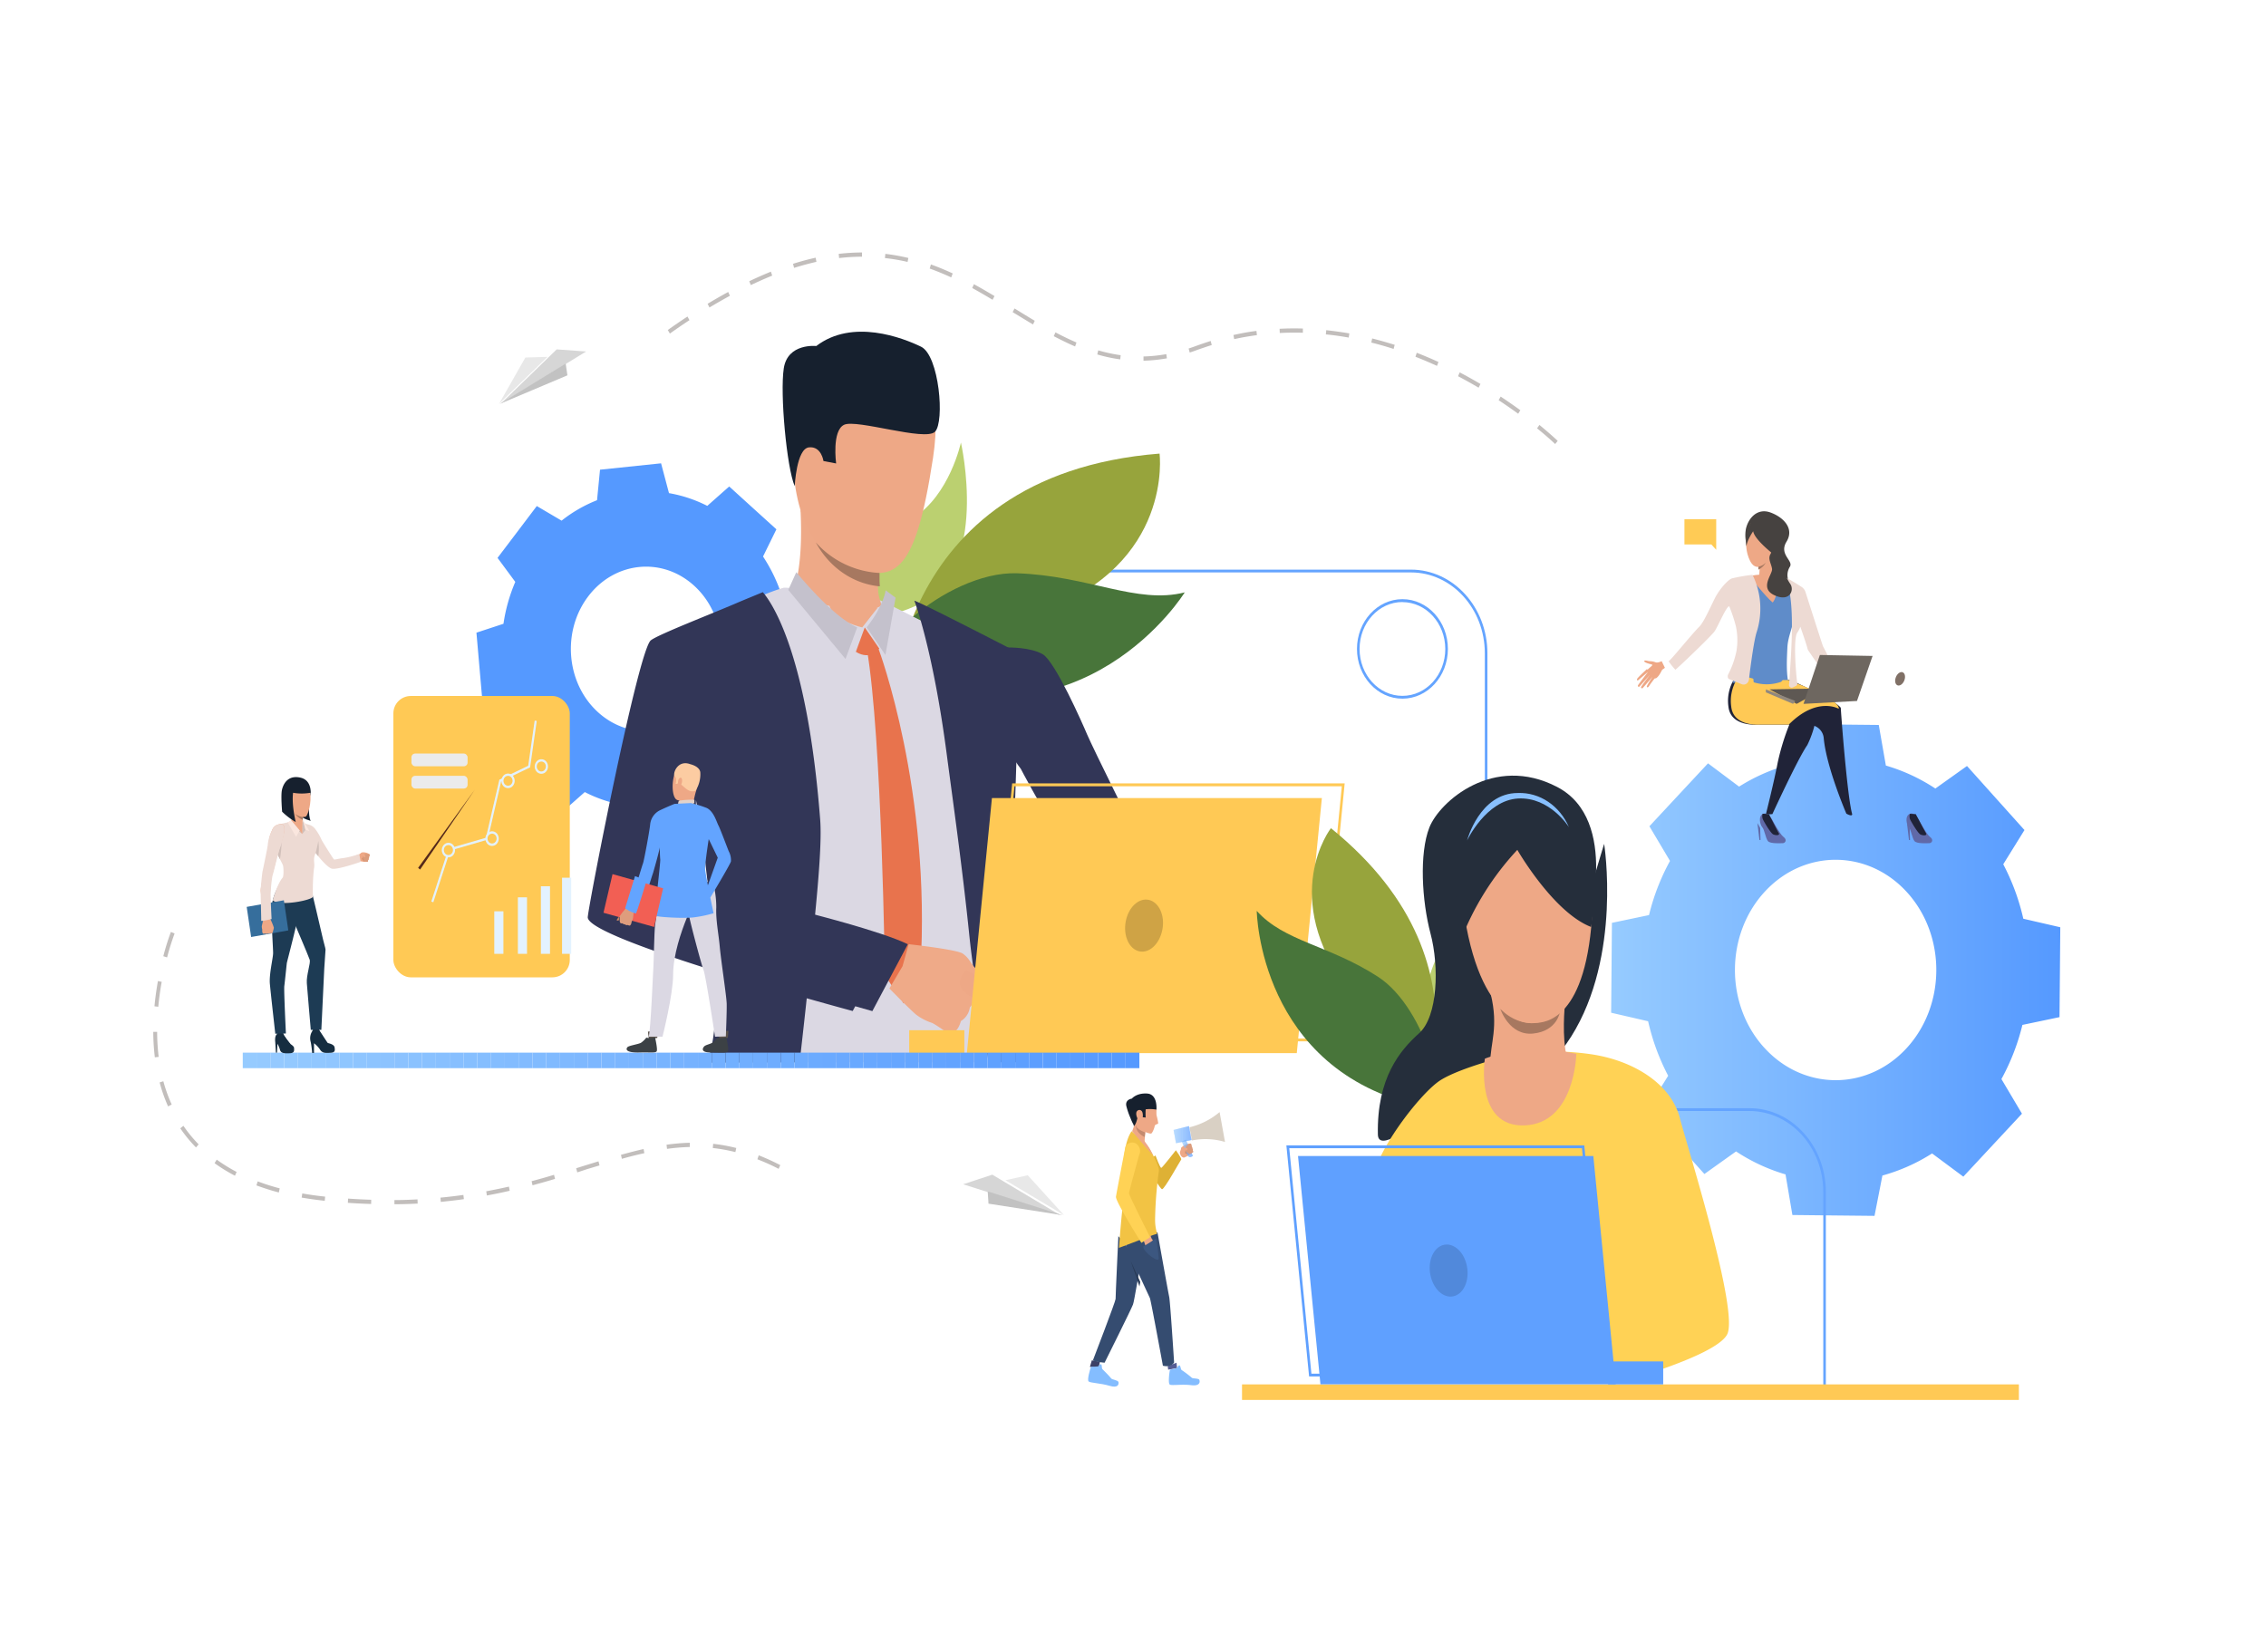 <svg xmlns="http://www.w3.org/2000/svg" xmlns:xlink="http://www.w3.org/1999/xlink" width="1066.77" height="778" viewBox="0 0 1066.77 778"><defs><style>.a{fill:none;}.b{fill:url(#a);}.c{fill:url(#b);}.d{fill:#64a4ff;}.e{fill:#bbd070;}.f{fill:#97a43c;}.g{fill:#48753a;}.h{fill:#dbd8e3;}.i{fill:#323657;}.j{fill:#eea987;}.k{fill:#e8734d;}.l{fill:#c4c1cc;}.m{fill:#efaa88;}.n{fill:#eea886;}.o{fill:#16202e;}.p{fill:#a77860;}.q{fill:#4da8f2;}.r{fill:#ffc955;}.s{clip-path:url(#c);}.t{fill:#96cbff;}.u{fill:#95caff;}.v{fill:#94c9ff;}.w{fill:#93c9ff;}.x{fill:#92c8ff;}.y{fill:#91c7ff;}.z{fill:#90c6ff;}.aa{fill:#8fc6ff;}.ab{fill:#8ec5ff;}.ac{fill:#8dc4ff;}.ad{fill:#8cc3ff;}.ae{fill:#8bc2ff;}.af{fill:#8ac2ff;}.ag{fill:#89c1ff;}.ah{fill:#88c0ff;}.ai{fill:#87bfff;}.aj{fill:#86bfff;}.ak{fill:#85beff;}.al{fill:#84bdff;}.am{fill:#83bcff;}.an{fill:#82bbff;}.ao{fill:#81bbff;}.ap{fill:#80baff;}.aq{fill:#7fb9ff;}.ar{fill:#7eb8ff;}.as{fill:#7db7ff;}.at{fill:#7cb7ff;}.au{fill:#7bb6ff;}.av{fill:#7ab5ff;}.aw{fill:#79b4ff;}.ax{fill:#78b4ff;}.ay{fill:#77b3ff;}.az{fill:#76b2ff;}.ba{fill:#74b1ff;}.bb{fill:#73b0ff;}.bc{fill:#72b0ff;}.bd{fill:#71afff;}.be{fill:#70aeff;}.bf{fill:#6fadff;}.bg{fill:#6eadff;}.bh{fill:#6dacff;}.bi{fill:#6cabff;}.bj{fill:#6baaff;}.bk{fill:#6aa9ff;}.bl{fill:#69a9ff;}.bm{fill:#68a8ff;}.bn{fill:#67a7ff;}.bo{fill:#66a6ff;}.bp{fill:#65a6ff;}.bq{fill:#64a5ff;}.br{fill:#63a4ff;}.bs{fill:#62a3ff;}.bt{fill:#61a2ff;}.bu{fill:#60a2ff;}.bv{fill:#5fa1ff;}.bw{fill:#5ea0ff;}.bx{fill:#5d9fff;}.by{fill:#5c9eff;}.bz{fill:#5b9eff;}.ca{fill:#5a9dff;}.cb{fill:#599cff;}.cc{fill:#589bff;}.cd{fill:#579bff;}.ce{fill:#569aff;}.cf{fill:#59f;}.cg{fill:#cfa345;}.ch{fill:#6069a8;}.ci{fill:#202338;}.cj{fill:#464240;}.ck{fill:#eb4747;}.cl{fill:#5f8cc9;}.cm{fill:#5e5853;}.cn{fill:#91887f;}.co{fill:#eddad3;}.cp{fill:#6e6760;}.cq{fill:#807066;}.cr{fill:#ffcb55;}.cs{fill:#cf8c6c;}.ct{fill:#3b3f66;}.cu{fill:#555c94;}.cv{fill:#354c70;}.cw{fill:#deb135;}.cx{fill:#f2c344;}.cy{fill:#d9d0c4;}.cz{fill:#ffd255;}.da{fill:#3c5780;}.db{fill:#c48a6f;}.dc{clip-path:url(#d);}.dd{fill:#db9c7c;}.de{clip-path:url(#e);}.df{fill:#293b57;}.dg{fill:#e3f2ff;}.dh{fill:#ebebeb;}.di{fill:#162d40;}.dj{fill:#1d3b54;}.dk{fill:#d1c0ba;}.dl{fill:#fae6de;}.dm{fill:#54281a;}.dn{fill:#366e9c;}.do{fill:#5c544d;}.dp{fill:#3c4145;}.dq{fill:#fccca2;}.dr{fill:#e2d2ca;}.ds{fill:#f25f54;}.dt{fill:#c98462;}.du{fill:#de9d7d;}.dv{fill:#252e3b;}.dw{fill:#5fa0ff;}.dx{fill:#5189db;}.dy{fill:#c2bebc;}.dz{fill:#d6d6d6;}.ea{fill:#e8e8e8;}.eb{fill:#c2c2c2;}</style><linearGradient id="a" y1="0.5" x2="1" y2="0.5" gradientUnits="objectBoundingBox"><stop offset="0" stop-color="#96cbff"/><stop offset="1" stop-color="#59f"/></linearGradient><linearGradient id="b" x1="-1.979" y1="6.265" x2="-0.989" y2="6.265" xlink:href="#a"/><clipPath id="c"><rect class="a" width="422.109" height="7.319"/></clipPath><clipPath id="d"><path class="a" d="M447.967,466.078l.74-.375-3.315-7.694-1.863.945,2.808,6.539a1.2,1.2,0,0,0,.7.691,1.063,1.063,0,0,0,.935-.107Z" transform="translate(-443.529 -458.009)"/></clipPath><clipPath id="e"><path class="a" d="M441.324,460.609l7.3-1.485-1.192-6.569-7.247,1.815Z" transform="translate(-440.187 -452.555)"/></clipPath></defs><g transform="translate(-964.229 -168)"><g transform="translate(964.229 168)"><rect class="a" width="1066.77" height="778"/><path class="b" d="M746.708,458.11a104.062,104.062,0,0,0,9.877-25.5l17.467-3.659.192-21.161.178-21.161-17.412-4.019a104.789,104.789,0,0,0-9.439-25.645l9.987-16.107-13.549-15.1L730.5,310.687,715.6,321.305a86.015,86.015,0,0,0-23.289-10.813l-3.343-19.121-19.33-.195-19.33-.21-3.658,19.106a86.572,86.572,0,0,0-23.44,10.333l-14.631-10.963L594.767,324.26l-13.782,14.817,9.7,16.317a103.951,103.951,0,0,0-9.877,25.5l-17.467,3.659-.178,21.161-.192,21.161,17.412,4.019a104.889,104.889,0,0,0,9.439,25.66l-10.014,16.062,13.535,15.1,13.535,15.1,14.905-10.633A86.2,86.2,0,0,0,645.071,503l3.233,19.121,19.33.21,19.33.195,3.713-18.987a85.979,85.979,0,0,0,23.385-10.408l14.713,10.933,13.8-14.832,13.8-14.817Zm-111.87-15c-18.345-20.448-18.073-53.306.608-73.386s48.7-19.778,67.036.675,18.06,53.311-.625,73.386-48.683,19.755-67.018-.69Z" transform="translate(195.506 49.995)"/><path class="c" d="M314.94,305.217a79.447,79.447,0,0,0,5.562-19.736l12.727-4.184-1.37-15.732-1.37-15.732-13.22-1.5a75.9,75.9,0,0,0-8.8-18.267l6.288-12.808-11.11-10.078-11.11-10.093-10.316,9.133a63.521,63.521,0,0,0-18.029-6l-3.726-14.037-14.371,1.5-14.371,1.5-1.4,14.367a65.627,65.627,0,0,0-16.686,9.628L201.96,206.3,192.7,218.548l-9.22,12.163,8.357,11.308a78.755,78.755,0,0,0-5.562,19.721l-12.727,4.184,1.37,15.732,1.37,15.732,13.206,1.5a77.024,77.024,0,0,0,8.809,18.267L192,329.948l11.11,10.078,11.11,10.093,10.329-9.133a63.588,63.588,0,0,0,18.029,6.089l3.822,13.917,14.371-1.5,14.371-1.5,1.37-14.472a65.786,65.786,0,0,0,16.659-9.493l11.686,6.884,9.22-12.163,9.206-12.163ZM230.8,303.4c-15.043-13.658-17.123-38.08-4.646-54.548s34.786-18.744,49.828-5.084,17.121,38.081,4.643,54.548-34.786,18.75-49.825,5.084Z" transform="translate(50.747 31.983)"/><path class="d" d="M731.826,616.16H730.62V521.828c-.023-21-15.57-38.023-34.756-38.048H607.256c-19.854-.025-35.945-17.633-35.975-39.368V268.225c-.023-21-15.562-38.015-34.742-38.048H310.593v-1.32H536.539c19.852.025,35.939,17.636,35.961,39.368V444.412c.023,21,15.57,38.023,34.756,38.048h88.609c19.851.025,35.939,17.636,35.961,39.368Z" transform="translate(127.733 39.365)"/><path class="e" d="M367.874,177.837s13.7,59.614-19.179,75.9-26.536-13.5-26.536-13.5-13.467-4.094,23.18-26.845C362.572,202.642,367.874,177.837,367.874,177.837Z" transform="translate(84.502 30.539)"/><path class="f" d="M453.347,182.279s6.727,51.935-55.4,74.431S326.956,307.7,326.956,307.7,325.079,192.477,453.347,182.279Z" transform="translate(92.537 31.306)"/><path class="g" d="M326.985,278.24c-18.426-7.694,25.372-48.966,59.018-47.856s56.469,14.757,79.019,9C465.021,239.367,417.7,316.153,326.985,278.24Z" transform="translate(92.723 39.556)"/><path class="h" d="M395.932,311.742q1.6-23.5,2.219-43.987c-3.452-2.01-7.6-4.349-10.96-6.074-10.288-5.369-24.659-12.583-33.81-17.2-5.384-2.7-10.658-4.679-10.658-4.679s-36.742-3.854-39.729-3.644a85.762,85.762,0,0,0-11.549,4.319c-13.028,5.414-38.153,16.5-42.153,19.586-5.863,4.589-26.851,117.218-27.4,124.867s28.55,17.592,55.483,25.39c0,11.413-.233,27.415-.466,41.992,0,2.5-.082,4.949-.123,7.319H394.6c-.164-2.5-.3-4.979-.425-7.319V451.4c-.438-9.9-2.206-27.61-1.754-44.857,0,0-.288-18.192,1.37-26.02C394.082,345.966,395.932,311.742,395.932,311.742ZM246.47,377.955c.192-14.667,18.029-41.992,18.029-41.992a8.259,8.259,0,0,1,.836-.345s.918-.135.918-.12,2.74-2.879,2.74-2.879c.644,2.61,6.562,39.443,8,60.889C260.306,389.953,246.374,384.959,246.47,377.955Z" transform="translate(65.995 40.574)"/><path class="i" d="M389.888,451.432c-.781-6.1-1.521-12.208-2.178-18.192h0c-.205-1.995-.425-3.959-.63-6a2.025,2.025,0,0,1,0-.3c-.863-8.233-1.575-16.137-2.1-23.366a80.927,80.927,0,0,1,.658-16.242c2.055-36.983,3.069-75.961,3.069-75.961,1.082-15.957,1.7-30.879,2.11-44.782,0,0-46.14-23.861-50.318-25.225,0,0,8.754,22.5,15.316,72.782,2.521,19.3,7.192,51.815,10.59,84.989h0c1.836,17.907,5.274,36.143,7.891,52.28.4,2.5.781,4.934,1.137,7.319h15.439C390.436,456.321,390.121,453.877,389.888,451.432Z" transform="translate(89.943 41.47)"/><path class="i" d="M321.777,392.644c1.822-18.7,3.452-37.358,2.671-47.571-6.37-82.2-24.371-103.946-26.988-107.125-2.014.84-9.7,3.989-11.946,4.964-12.33,5.324-37.413,15-40.8,17.727-5.863,4.589-28.988,122.662-29.687,130.3-.466,5.174,29.714,15.957,60.5,25.585-.274,9.238.521,22.271-2.288,35.888a33.722,33.722,0,0,0-1.37,7.139l42.921-.195c.26-2.43.534-4.859.808-7.319.822-7.334,1.671-14.862,2.521-22.856,12.878,3.644,21.632,6,21.632,6s12.083-22.376,15.59-31.494C355.985,402.167,340.422,398.073,321.777,392.644Zm-55.5-28.285c-.411-16.827-.342-28.495-.342-28.495,1.521,5.759,3.63,22.241,5.48,38.618-6.233-3.539-5.069-6.749-5.137-10.138Z" transform="translate(61.674 40.883)"/><path class="j" d="M295.933,242.878s4.672-9.658,3.384-37.1c-.37-7.6,36.482,18,36.482,18s-.137,2.624-.205,6.164v8.353a26.4,26.4,0,0,0,.1,2.685c.1.87.1,1.935.178,2.79a26.881,26.881,0,0,0,1.37,5.384C338.881,253.436,309.729,253.691,295.933,242.878Z" transform="translate(77.576 35.091)"/><path class="k" d="M325.066,252.146l6.85,9.988s-3.973,5.834-11.042,1.5Z" transform="translate(82.035 43.292)"/><path class="k" d="M329.806,261.045s24.878,66.513,19.577,151.007l-7.85,15.657-8.85-13.273s-1.37-112.209-8.48-153.571Z" transform="translate(83.899 44.81)"/><path class="j" d="M333.085,244.624l-7.274,9.3s-11.658-2.475-15.069-9.133S333.085,244.624,333.085,244.624Z" transform="translate(80.119 41.513)"/><path class="l" d="M333.738,237.243s-.849,7.109-8.946,17.457l8.836,13,4.781-26.995Z" transform="translate(83.21 40.735)"/><path class="l" d="M298.255,229.958s16.864,20.891,28.659,25.99l-5.48,14.862L294.474,238.3Z" transform="translate(76.618 39.485)"/><path class="i" d="M466.876,413.772S444.477,390,429.8,386.042c-6.85-1.83-15.741-12.088-24.234-24.16-2.74-3.959-5.548-8.129-8.22-12.253h0c-10.425-16.5-18.6-32.274-18.6-32.274s-30.81-39.533-6.083-57.154c0,0,10.6-.255,16.439,3.209S407.831,296.089,410,301.248s25.577,53.06,27.139,54.14,4.192,5.024,13.563,10.5c11.466,6.764,29.5,26.545,29.5,26.545Z" transform="translate(101.831 44.693)"/><path class="m" d="M361.592,420.886a13.313,13.313,0,0,1-4.466-.915s-2.343-1.65-4.11-2.715a15.174,15.174,0,0,0-1.37-.75,24.961,24.961,0,0,1-7.521-3.929c-2.945-2.445-12.535-12.283-12.535-12.283l6.192-10.5,2.877-10.348s22.453,2.445,25.4,4.394a9.611,9.611,0,0,1,.822.615c2.384,1.9,3.425,4.5,4.576,5.579.411.435,4.315,5.009,4.11,6.854a6.19,6.19,0,0,1-2.918,5.009s-.795,5.009-3.165,7.244a9,9,0,0,1-4.247,6.509S364.14,420.286,361.592,420.886Z" transform="translate(87.115 65.153)"/><path class="n" d="M328.644,145.23s40.455-10.678,31.934,45.4-18.234,60.619-42.866,49.491-22.933-47.031-24.4-64.578S315.7,146.055,328.644,145.23Z" transform="translate(78.688 24.802)"/><path class="n" d="M307.124,178.876c-.589-4.919-9.59-6.584-10.138.825s4.315,20.306,7.672,18.971S308,185.67,307.124,178.876Z" transform="translate(75.895 29.989)"/><path class="o" d="M295.883,206.044s.808-17.637,6.685-18.282,6.85,6.434,6.85,6.434l5.959,1.14s-2.082-15.417,3.754-18.207,38.139,7.889,42.784,3.284,2.014-35.9-6.562-40.058-32.235-13.378-49.318-.315c0,0-13.467-1.5-15.3,10.5S292.115,197.271,295.883,206.044Z" transform="translate(78.246 22.891)"/><path class="i" d="M351.9,381.647l-16.7,31.494s-44.249-12.493-54.579-15.672l23.6-30.759S339.022,375.378,351.9,381.647Z" transform="translate(75.483 62.967)"/><path class="p" d="M335.022,238.671h0c-12.521-1.13-23.76-8.848-30.139-20.7a43.17,43.17,0,0,0,30,14.4v3.614C334.885,236.721,334.981,237.8,335.022,238.671Z" transform="translate(79.175 37.425)"/><path class="q" d="M613.846,473.962a6.344,6.344,0,0,0-6.325-2.8,6.8,6.8,0,0,0-5.21,4.821h0a8.407,8.407,0,0,0-.342,2.22,7.914,7.914,0,0,0,.4,2.58,7.5,7.5,0,0,0,2.164,3.24,6.257,6.257,0,0,0,3.439,1.5h.959a6.591,6.591,0,0,0,1.891-.42,7,7,0,0,0,4.081-4.736,7.786,7.786,0,0,0-1.053-6.407Zm-3.589,9.433h0a4.513,4.513,0,0,1-1.37.315h-.329a4.454,4.454,0,0,1-1.37-.24,4.387,4.387,0,0,1-1.616-.9,3.894,3.894,0,0,1-.493-.48,5.6,5.6,0,0,1-1.37-3.869,5.164,5.164,0,0,1,.123-1.14,4.872,4.872,0,0,1,9.686.3,5.5,5.5,0,0,1-3.179,5.985Z" transform="translate(154.17 80.88)"/><path class="n" d="M376.581,361.247c25.139,28.33,58.374,64.023,58.374,64.023l12.987-26.995s-29.509-37.868-49.524-63.138C392.294,338.5,381.033,346.28,376.581,361.247Z" transform="translate(101.302 57.553)"/><path class="n" d="M362.265,389.96a70.656,70.656,0,0,1,8.507,5.129c1.767,1.59,8.932,7.5,10.672,8.848s-2.617,5.309-15.426-.765S362.265,389.96,362.265,389.96Z" transform="translate(92.695 66.954)"/><path class="r" d="M363.384,320.708l-11.8,120.1H506.9l11.809-120.1Z" transform="translate(103.59 55.08)"/><path class="r" d="M515.264,436.283H358.733l11.932-121.477H527.2Zm-155.188-1.32H514.181l11.672-118.778H371.748Z" transform="translate(105.84 54.067)"/><rect class="r" width="25.947" height="10.813" transform="translate(453.986 495.914) rotate(180)"/><g class="s" transform="translate(114.281 495.661)"><path class="t" d="M106.8,423.031Z" transform="translate(-106.804 -423.031)"/><rect class="t" width="6.494" height="7.319"/><rect class="u" width="6.494" height="7.319" transform="translate(6.494)"/><rect class="v" width="6.494" height="7.319" transform="translate(12.987)"/><rect class="w" width="6.494" height="7.319" transform="translate(19.481)"/><rect class="x" width="6.494" height="7.319" transform="translate(25.974)"/><rect class="y" width="6.494" height="7.319" transform="translate(32.468)"/><rect class="z" width="6.494" height="7.319" transform="translate(38.961)"/><rect class="aa" width="6.494" height="7.319" transform="translate(45.455)"/><rect class="ab" width="6.494" height="7.319" transform="translate(51.949)"/><rect class="ac" width="6.494" height="7.319" transform="translate(58.442)"/><rect class="ad" width="6.494" height="7.319" transform="translate(64.936)"/><rect class="ae" width="6.494" height="7.319" transform="translate(71.429)"/><rect class="af" width="6.494" height="7.319" transform="translate(77.923)"/><rect class="ag" width="6.494" height="7.319" transform="translate(84.416)"/><rect class="ah" width="6.494" height="7.319" transform="translate(90.91)"/><rect class="ai" width="6.494" height="7.319" transform="translate(97.404)"/><rect class="aj" width="6.494" height="7.319" transform="translate(103.897)"/><rect class="ak" width="6.494" height="7.319" transform="translate(110.391)"/><rect class="al" width="6.494" height="7.319" transform="translate(116.884)"/><rect class="am" width="6.494" height="7.319" transform="translate(123.378)"/><rect class="an" width="6.494" height="7.319" transform="translate(129.871)"/><rect class="ao" width="6.494" height="7.319" transform="translate(136.365)"/><rect class="ap" width="6.494" height="7.319" transform="translate(142.872)"/><rect class="aq" width="6.494" height="7.319" transform="translate(149.366)"/><rect class="ar" width="6.494" height="7.319" transform="translate(155.859)"/><rect class="as" width="6.494" height="7.319" transform="translate(162.353)"/><rect class="at" width="6.494" height="7.319" transform="translate(168.847)"/><rect class="au" width="6.494" height="7.319" transform="translate(175.34)"/><rect class="av" width="6.494" height="7.319" transform="translate(181.834)"/><rect class="aw" width="6.494" height="7.319" transform="translate(188.327)"/><rect class="ax" width="6.494" height="7.319" transform="translate(194.821)"/><rect class="ay" width="6.494" height="7.319" transform="translate(201.314)"/><rect class="az" width="6.494" height="7.319" transform="translate(207.808)"/><rect class="ba" width="6.494" height="7.319" transform="translate(214.302)"/><rect class="bb" width="6.494" height="7.319" transform="translate(220.795)"/><rect class="bc" width="6.494" height="7.319" transform="translate(227.289)"/><rect class="bd" width="6.494" height="7.319" transform="translate(233.782)"/><rect class="be" width="6.494" height="7.319" transform="translate(240.276)"/><rect class="bf" width="6.494" height="7.319" transform="translate(246.769)"/><rect class="bg" width="6.494" height="7.319" transform="translate(253.263)"/><rect class="bh" width="6.494" height="7.319" transform="translate(259.757)"/><rect class="bi" width="6.494" height="7.319" transform="translate(266.25)"/><rect class="bj" width="6.494" height="7.319" transform="translate(272.744)"/><rect class="bk" width="6.494" height="7.319" transform="translate(279.237)"/><rect class="bl" width="6.494" height="7.319" transform="translate(285.731)"/><rect class="bm" width="6.494" height="7.319" transform="translate(292.224)"/><rect class="bn" width="6.494" height="7.319" transform="translate(298.718)"/><rect class="bo" width="6.494" height="7.319" transform="translate(305.211)"/><rect class="bp" width="6.494" height="7.319" transform="translate(311.705)"/><rect class="bq" width="6.494" height="7.319" transform="translate(318.199)"/><rect class="br" width="6.494" height="7.319" transform="translate(324.692)"/><rect class="bs" width="6.494" height="7.319" transform="translate(331.186)"/><rect class="bt" width="6.494" height="7.319" transform="translate(337.679)"/><rect class="bu" width="6.494" height="7.319" transform="translate(344.187)"/><rect class="bv" width="6.494" height="7.319" transform="translate(350.68)"/><rect class="bw" width="6.494" height="7.319" transform="translate(357.174)"/><rect class="bx" width="6.494" height="7.319" transform="translate(363.667)"/><rect class="by" width="6.494" height="7.319" transform="translate(370.161)"/><rect class="bz" width="6.494" height="7.319" transform="translate(376.654)"/><rect class="ca" width="6.494" height="7.319" transform="translate(383.148)"/><rect class="cb" width="6.494" height="7.319" transform="translate(389.642)"/><rect class="cc" width="6.494" height="7.319" transform="translate(396.135)"/><rect class="cd" width="6.494" height="7.319" transform="translate(402.629)"/><rect class="ce" width="6.494" height="7.319" transform="translate(409.122)"/><rect class="cf" width="6.494" height="7.319" transform="translate(415.616)"/><path class="cf" d="M501.3,429.279Z" transform="translate(-79.187 -421.96)"/></g><rect class="r" width="365.722" height="7.319" transform="translate(584.711 651.873)"/><path class="cg" d="M421.642,371.845c-1.26,6.689,1.589,12.973,6.357,14.037s9.59-3.494,10.891-10.183-1.6-12.973-6.37-14.037S422.889,365.156,421.642,371.845Z" transform="translate(108.319 62.07)"/><path class="ch" d="M698.841,330.158s3.589,6.659,5.1,7.739c2.055,1.5.767,3-.206,3s-5.959.39-7.055-.975-1.644-5.444-2.658-6.509-2.069-5.324.493-6.359C696.745,326.108,698.841,330.158,698.841,330.158Z" transform="translate(204.603 56.128)"/><path class="ci" d="M697.2,327.208s4.11,7.8,4.809,9-1.37,1.155-2.589.6-4.439-6.119-4.9-7.139a4.181,4.181,0,0,1-.1-2.61Z" transform="translate(204.697 56.153)"/><path class="ch" d="M693.127,330.771l.945,7.979.493.03-.151-5.744Z" transform="translate(204.618 56.79)"/><path class="ch" d="M665.643,330.154s3.576,6.659,5.1,7.739c2.055,1.5.767,3-.206,3s-5.959.39-7.055-.975-1.644-5.444-2.658-6.509-2.11-5.429.493-6.359C663.6,326.21,665.643,330.154,665.643,330.154Z" transform="translate(168.81 56.132)"/><path class="ci" d="M664.207,327.232s3.891,7.784,4.6,8.923-1.37,1.155-2.6.6-4.439-6.119-4.891-7.139a4.065,4.065,0,0,1-.1-2.609Z" transform="translate(168.579 56.144)"/><path class="ch" d="M659.916,330.771l.959,7.979.493.03-.151-5.744Z" transform="translate(167.423 56.79)"/><path class="ci" d="M650.4,278.851l32.413,16.167a6.77,6.77,0,0,1,4.028,5.684c1.26,13.737,10.645,35.513,10.645,35.513,3.014,1.62,2.74.21,2.74.21-1.891-6.659-4.206-34.134-5.028-45.187-.178-2.34-.288-3.929-.3-4.5s-.37-.795-.973-1.335c-4.452-3.944-22.755-12.118-22.755-12.118C657.472,272.942,650.4,278.851,650.4,278.851Z" transform="translate(171.725 46.925)"/><path class="ci" d="M644.7,286.152c1,9.583,13.508,8.488,13.508,8.488h15.165a110.129,110.129,0,0,0-5.48,17.892c-1.63,8.683-5.48,24-5.48,24s.247.525,2.986.24c0,0,11.9-25.975,16.439-32.5a47.459,47.459,0,0,0,4.274-13.587c.151-1.5,0-2.7-.466-3.179a35.244,35.244,0,0,0-3.343-2.5c-4.754-3.284-13-8.339-17.59-9.463-6.165-1.5-15.891-4.349-15.891-4.349a19.481,19.481,0,0,0-4.124,14.967Z" transform="translate(168.995 46.567)"/><path class="cj" d="M654.427,223.521a16.787,16.787,0,0,1-1.164-9.748c1.11-5.024,5.357-10.018,11.59-7.724s11.275,7.6,7.535,13.722,3.384,8.908,1.576,11.818-1.123,6-.356,6.644,3.247,3.089,2.973,6-12.1-8.338-12.1-8.338S658.044,221.676,654.427,223.521Z" transform="translate(168.664 35.281)"/><path class="ck" d="M673.737,272.674s-.945,4.994-25.152-1.3C648.585,271.369,656.7,268.415,673.737,272.674Z" transform="translate(167.737 46.42)"/><path class="cl" d="M648.638,279.4c-.37.78-.74,1.5-1.123,2.355l26.563.84c-1.37-5.129-.945-12.073-.712-17.352.3-6.449,3.562-10.933,3.206-17.442,1.754.315,2.055.375,3.809.66-2.671-8.368-3.6-12.508-11.932-15.732a14.394,14.394,0,0,0-7.425-.99c-9.59.87-12.562,1-17.3,10.5,7.425,1.29,6.206,4.214,8.453,12.283,1.1,3.944,2.233,8.338,1.658,12.493S648.638,275.67,648.638,279.4Z" transform="translate(168.078 39.771)"/><path class="n" d="M662.928,235.976c-3.959-.81-3.11-3.209-3.11-3.209s.178-1.365.247-3.074v-1.38a17.882,17.882,0,0,0-.11-2.115c-.315-2.909,7.178-1.17,7.178-1.17s-.438,5.864.589,7.619S666.874,236.8,662.928,235.976Z" transform="translate(168.293 38.547)"/><path class="n" d="M655.678,231.661s7.959,10.063,10.96,12.4c0,0,3.384-3.344,1.3-12.193C667.843,231.886,664.035,229.771,655.678,231.661Z" transform="translate(167.889 39.639)"/><path class="n" d="M655.99,211.093s-4.11,8.728,0,16.992,12.165-3.6,12.686-4.994,3.288-9.268-2.219-11.653S657.168,208.723,655.99,211.093Z" transform="translate(167.872 35.966)"/><path class="cj" d="M657.384,214.447s-2.85,4.094-3.192,7.124a17.551,17.551,0,0,1,2.082-11.218c3.206-5.489,11.343-.255,12.439,1.935s4.288,4.124-1.082,13.573C667.632,225.86,657.973,218.512,657.384,214.447Z" transform="translate(167.966 35.7)"/><path class="p" d="M663.565,226.1a7.972,7.972,0,0,1-3.521,3.314v-1.38a6.412,6.412,0,0,0,3.521-1.935Z" transform="translate(167.732 38.819)"/><path class="n" d="M624.809,265.767s-1.973.945-2.9.51a7.918,7.918,0,0,0-2.836-.51c-.6,0-2.507-.75-2.48,0s3.1,1.395,3.726,1.635-1.877,1.77-2.11,2.43,2.589,5.069,4.178,3.809,2.452-3.749,2.74-3.9a14,14,0,0,0,1.192-.855Z" transform="translate(157.472 45.572)"/><path class="n" d="M618.7,268.867s-4.617,4.2-4.685,4.754.178.84.616.465l4.576-3.9s-4.617,6-4.781,6.419.356.795.617.615,5.178-5.789,5.178-5.789-4.315,5.579-4.329,6a.541.541,0,0,0,.306.486.462.462,0,0,0,.53-.111c.356-.39,4.63-5.324,4.63-5.324s-2.877,4.289-2.74,4.664.479.72,1.178-.42,2.658-3.6,2.658-3.6Z" transform="translate(156.651 46.162)"/><path class="r" d="M671.789,294.634H658.212s-12.508,1.095-13.508-8.488a19.482,19.482,0,0,1,4.11-14.922s6.6,1.92,12.33,3.449a40.526,40.526,0,0,1,10.439-.99s24.453,8.848,23.727,13.5C695.352,287.18,685.063,281.2,671.789,294.634Z" transform="translate(170.313 46.568)"/><path class="cm" d="M661.747,277.1l25.892-.42-13.069,7.259Z" transform="translate(171.246 47.503)"/><path class="cl" d="M670.132,274.392a20.275,20.275,0,0,1-12.96.24l-.343-3,14.7.9Z" transform="translate(168.425 46.636)"/><path class="cn" d="M674.569,283.875l-12.823-5.429v-1.41l13.837,5.459Z" transform="translate(169.567 47.564)"/><path class="co" d="M669.328,282.519a1.449,1.449,0,0,0,.525,1.242,1.183,1.183,0,0,0,1.242.153l1.507-.7a1.208,1.208,0,0,0,.644-1.26c-.63-4.289-1.973-21,0-23.846a10.8,10.8,0,0,0,1.438-2.789c1.288,3.659,2.9,8.368,3.548,10.9l12.234,17.8,4.11,1.14a156.515,156.515,0,0,0-9.233-20.651c-.795-2.34-3.1-9.478-5.124-15.822-1.288-4-2.466-7.694-3.1-9.673a4.44,4.44,0,0,0-1.781-2.4c-1.9-1.245-5.055-3.194-7.918-4.724h0l-.274-.15h0c5.48,9,3.315,34.494,2.247,50.766Z" transform="translate(172.863 39.792)"/><path class="co" d="M652.271,232.615c-1.754.3-6.069,4.9-8.37,9.538-2.617,5.294-5.288,11.323-7.288,13.3-3.671,3.644-13.96,16.5-14.453,16.212a33.318,33.318,0,0,0,3.206,4.034c.192.09,16.905-15.762,18.522-18.177s5.589-11.908,6.85-11.7h0a75.155,75.155,0,0,1,2.986,8.863,1.354,1.354,0,0,0,.069.255,31.13,31.13,0,0,1,.356,11.848,42.323,42.323,0,0,1-4.014,11.323,2.107,2.107,0,0,0,0,1.38h0a.983.983,0,0,0,.452.57l4.9,1.995,1.164.465a2.331,2.331,0,0,0,2.162-.232,2.786,2.786,0,0,0,1.194-1.987c1.1-9.193,2.48-18.582,3.576-22.121A36.333,36.333,0,0,0,661.7,231a85.706,85.706,0,0,0-9.425,1.62Z" transform="translate(163.347 39.664)"/><path class="cp" d="M673.73,286.242l7.7-23.021,24.823.45-7.343,21.206Z" transform="translate(175.307 45.194)"/><path class="cq" d="M688.381,272.227c-.767,1.665-.534,3.464.507,4.034s2.493-.315,3.247-1.965.534-3.464-.507-4.034S689.135,270.578,688.381,272.227Z" transform="translate(204.254 46.371)"/><path class="cj" d="M663.986,218.3a5.271,5.271,0,0,1,.123,5.054c-1.466,2.34.37,4.634.685,7.094s-6.124,9,1.055,12.358,9.453-2.16,7.617-5.174a17.963,17.963,0,0,1-3.274-9.733C670.027,223.575,668.74,216.916,663.986,218.3Z" transform="translate(169.442 37.449)"/><path class="cr" d="M631.121,208.667h14.96v14.382l-2.288-2.5H631.121Z" transform="translate(161.866 35.827)"/><path class="e" d="M553.967,364.264s-32.619,33.984-16.755,60.454S560.5,428,560.5,428s10.727,3.539-5.192-29.08C547.816,383.535,553.967,364.264,553.967,364.264Z" transform="translate(138.497 62.552)"/><path class="f" d="M496.8,332.807s-24.919,32.064,8.4,76.486,28.152,67.862,28.152,67.862S579.736,399.949,496.8,332.807Z" transform="translate(129.761 57.163)"/><path class="g" d="M542.464,458.034c15.494,3.434,2.959-45.921-20.3-60.964s-44.044-16.5-57.072-31.014C465.089,366.057,466.1,441.178,542.464,458.034Z" transform="translate(126.551 62.863)"/><path class="n" d="M442.7,463.661l.822-2.22a4.733,4.733,0,0,1,1.63-1.245,4.932,4.932,0,0,1,2.288-.6.787.787,0,0,1,.493.51,1.739,1.739,0,0,1,.137.855,1.085,1.085,0,0,1,.342.93.963.963,0,0,1,.178.99.814.814,0,0,1,.192.825,5.549,5.549,0,0,0-.89.735,12.539,12.539,0,0,1-3.233,1.74S443.012,466.211,442.7,463.661Z" transform="translate(112.734 78.908)"/><path class="cs" d="M445.06,462.2a5.909,5.909,0,0,1-.11,1.335c-.137.3,1.932.945,1.932.945S446.224,462.2,445.06,462.2Z" transform="translate(112.928 79.353)"/><path class="ct" d="M409.05,549.733l.9-3.074,3.808.675-.562,2.774Z" transform="translate(104.048 93.892)"/><path class="cu" d="M438.267,549.211l.219,1.68,4.178-.75-.233-2.535Z" transform="translate(111.452 94.054)"/><path class="cv" d="M431.273,510.575s-.616,3.674-1.37,7.739l-.37,2.16c-.7,3.914-1.37,7.694-1.671,8.473-.589,1.77-13.371,27.415-13.371,27.415s-5.233-.435-5.48-1.17c0,0,10.713-27.85,10.658-28.855s1.3-29.56,1.3-29.56S431,508.925,431.273,510.575Z" transform="translate(105.528 85.303)"/><path class="cv" d="M436.362,495.816s5,28.045,5.48,30.189,2.315,30.864,2.315,30.864-1.123,2.55-5.274,1.59c0,0-5.658-30.864-6.137-31.9-1.849-4.019-10.96-23.456-11.823-26.23a18.209,18.209,0,0,1-.616-6S426.978,490.162,436.362,495.816Z" transform="translate(108.577 84.63)"/><path class="cw" d="M433.477,464.734s2.192,6,2.74,5.819,6.85-8.293,6.85-8.293,2.891,3.944,2.493,4.394-7.973,14.187-9,13.947-5.6-8.533-5.6-8.533S430.71,465.814,433.477,464.734Z" transform="translate(110.5 79.367)"/><path class="cx" d="M424.931,454.616a91.913,91.913,0,0,1,7.261,6.644c1.576,1.89,5.9,9.718,5.589,12.073a185.919,185.919,0,0,0-1.795,22.886c0,5.369,1.521,6.749.548,6.824s-15.426,5.774-17.549,6.464c0,0,1.37-18.9,2.1-21.086S418.821,463.39,424.931,454.616Z" transform="translate(107.796 78.063)"/><path class="cy" d="M459.717,446.909l1.274,7.034,1.274,7.049a32.094,32.094,0,0,0-15.59-.7l-.562-3.1-.562-3.119a34,34,0,0,0,14.165-7.154Z" transform="translate(114.436 76.731)"/><path class="al" d="M438.506,550.722s3.151-.675,3.26-.78.781-1.5,1.274-1.23.493,1.89.973,2.174a49.392,49.392,0,0,1,4.7,3.569c.466.57,3.3.21,3.63,1.095s.356,3-3.891,2.46-9.11.27-10.014-.27S438.2,552.057,438.506,550.722Z" transform="translate(112.288 94.238)"/><path class="al" d="M409.1,549.439s3.206-.1,3.329-.195.986-1.3,1.438-.99.205,1.965.63,2.324,3.74,3.764,4.11,4.349,3.233.78,3.425,1.71-.082,3-4.206,1.755-9.014-1.335-9.836-2.04S408.607,550.668,409.1,549.439Z" transform="translate(104.522 94.156)"/><path class="j" d="M432.513,496.5s.384,1.695.986,2.07-2.863,4.019-2.863,4.019a35.908,35.908,0,0,1-1.37-3.719,21.273,21.273,0,0,1,3.247-2.37Z" transform="translate(109.155 85.243)"/><path class="cz" d="M422.476,461.219s-4.11,21.266-4.425,23.441,11.973,21.731,11.973,21.731l4.11-2.655S424.188,484,424.188,483.1s4.754-18,4.754-18a4.241,4.241,0,0,0-1.493-5.474,3.533,3.533,0,0,0-5,1.635Z" transform="translate(107.316 78.838)"/><path class="da" d="M434.921,497.738a79.092,79.092,0,0,1,1.247,9.448c-.082,2.22-7.617-3.479-7.233-5.684Z" transform="translate(109.324 85.457)"/><path class="n" d="M424.542,455.666s10.371,12.388,9.727,11.008c-2.274-4.889-3.863-5.714-3.836-6.629s.274-2.744.315-3.419c.082-1.3.178-2.355.178-2.355s-5.151-7.919-4.918-5.219A17.783,17.783,0,0,1,424.542,455.666Z" transform="translate(108.427 77.003)"/><path class="n" d="M434.447,442.492a29.91,29.91,0,0,1,1.438,4.5,21.165,21.165,0,0,0,0,2.5q.5,1.857.808,3.764c-.11.72-1.493.345-1.685,1.5s-1.192,3.389-1.685,3.434c-1.288.12-6.206-2.07-6.507-3.194s-2.1-7.394-2.658-8.593,8.658-7.739,9.494-5.849Z" transform="translate(108.568 75.583)"/><path class="o" d="M422.076,445.338c-.658-3.1,2.6-3.479,2.6-3.479s2.123-2.715,7.206-2.385,4.356,7.574,4.356,7.574a17.54,17.54,0,0,0-5.055-.15,29.258,29.258,0,0,0,0,3.869l-1.918-.18s.205-2.759-.712-2.894-1.219,5.834-2.945,7.139a2.185,2.185,0,0,0-.219-.825h0a25.56,25.56,0,0,1-1.37-3,36.6,36.6,0,0,1-1.945-5.669Z" transform="translate(108.17 75.45)"/><path class="n" d="M429.47,447.233a1.555,1.555,0,0,0-1.016-1.1,1.387,1.387,0,0,0-1.4.355c-1.219,1,0,4.5,1.233,4.5S429.976,449.063,429.47,447.233Z" transform="translate(108.362 76.585)"/><path class="db" d="M426.348,452.03a4.357,4.357,0,0,0,.534,1.38,10.484,10.484,0,0,0,3.795,2.175l-.219,2.2S426.1,455.944,426.348,452.03Z" transform="translate(108.413 77.609)"/><g class="dc" transform="translate(556.389 536.645)"><path class="t" d="M443.529,458.009Z" transform="translate(-443.529 -458.009)"/><rect class="t" width="0.082" height="8.428" transform="translate(0 0)"/><rect class="u" width="0.082" height="8.428" transform="translate(0.082 0)"/><rect class="v" width="0.082" height="8.428" transform="translate(0.164 0)"/><rect class="w" width="0.082" height="8.428" transform="translate(0.247 0)"/><rect class="x" width="0.082" height="8.428" transform="translate(0.315 0)"/><rect class="y" width="0.082" height="8.428" transform="translate(0.397 0)"/><rect class="z" width="0.082" height="8.428" transform="translate(0.479 0)"/><rect class="aa" width="0.082" height="8.428" transform="translate(0.562 0)"/><rect class="ab" width="0.082" height="8.428" transform="translate(0.644 0)"/><rect class="ac" width="0.082" height="8.428" transform="translate(0.712 0)"/><rect class="ad" width="0.082" height="8.428" transform="translate(0.795 0)"/><rect class="ae" width="0.082" height="8.428" transform="translate(0.877 0)"/><rect class="af" width="0.082" height="8.428" transform="translate(0.959 0)"/><rect class="ag" width="0.082" height="8.428" transform="translate(1.041 0)"/><rect class="ah" width="0.082" height="8.428" transform="translate(1.123 0)"/><rect class="ai" width="0.082" height="8.428" transform="translate(1.192 0)"/><rect class="aj" width="0.082" height="8.428" transform="translate(1.274 0)"/><rect class="ak" width="0.082" height="8.428" transform="translate(1.356 0)"/><rect class="al" width="0.082" height="8.428" transform="translate(1.438 0)"/><rect class="am" width="0.082" height="8.428" transform="translate(1.521 0)"/><rect class="an" width="0.082" height="8.428" transform="translate(1.589 0)"/><rect class="ao" width="0.082" height="8.428" transform="translate(1.671 0)"/><rect class="ap" width="0.082" height="8.428" transform="translate(1.754 0)"/><rect class="aq" width="0.082" height="8.428" transform="translate(1.836 0)"/><rect class="ar" width="0.082" height="8.428" transform="translate(1.918 0)"/><rect class="as" width="0.082" height="8.428" transform="translate(1.986 0)"/><rect class="at" width="0.082" height="8.428" transform="translate(2.069 0)"/><rect class="au" width="0.082" height="8.428" transform="translate(2.151 0)"/><rect class="av" width="0.082" height="8.428" transform="translate(2.233 0)"/><rect class="aw" width="0.082" height="8.428" transform="translate(2.315 0)"/><rect class="ax" width="0.082" height="8.428" transform="translate(2.384 0)"/><rect class="ay" width="0.082" height="8.428" transform="translate(2.466 0)"/><rect class="az" width="0.082" height="8.428" transform="translate(2.548 0)"/><rect class="ba" width="0.082" height="8.428" transform="translate(2.63 0)"/><rect class="bb" width="0.082" height="8.428" transform="translate(2.712 0)"/><rect class="bc" width="0.082" height="8.428" transform="translate(2.795 0)"/><rect class="bd" width="0.082" height="8.428" transform="translate(2.863 0)"/><rect class="be" width="0.082" height="8.428" transform="translate(2.945 0)"/><rect class="bf" width="0.082" height="8.428" transform="translate(3.028 0)"/><rect class="bg" width="0.082" height="8.428" transform="translate(3.11 0)"/><rect class="bh" width="0.082" height="8.428" transform="translate(3.192 0)"/><rect class="bi" width="0.082" height="8.428" transform="translate(3.26 0)"/><rect class="bj" width="0.082" height="8.428" transform="translate(3.343 0)"/><rect class="bk" width="0.082" height="8.428" transform="translate(3.425 0)"/><rect class="bl" width="0.082" height="8.428" transform="translate(3.507 0)"/><rect class="bm" width="0.082" height="8.428" transform="translate(3.589 0)"/><rect class="bn" width="0.082" height="8.428" transform="translate(3.658 0)"/><rect class="bo" width="0.082" height="8.428" transform="translate(3.74 0)"/><rect class="bp" width="0.082" height="8.428" transform="translate(3.822 0)"/><rect class="bq" width="0.082" height="8.428" transform="translate(3.904 0)"/><rect class="br" width="0.082" height="8.428" transform="translate(3.986 0)"/><rect class="bs" width="0.082" height="8.428" transform="translate(4.055 0)"/><rect class="bt" width="0.082" height="8.428" transform="translate(4.137 0)"/><rect class="bu" width="0.082" height="8.428" transform="translate(4.219 0)"/><rect class="bv" width="0.082" height="8.428" transform="translate(4.302 0)"/><rect class="bw" width="0.082" height="8.428" transform="translate(4.384 0)"/><rect class="bx" width="0.082" height="8.428" transform="translate(4.452 0)"/><rect class="by" width="0.082" height="8.428" transform="translate(4.535 0)"/><rect class="bz" width="0.082" height="8.428" transform="translate(4.617 0)"/><rect class="ca" width="0.082" height="8.428" transform="translate(4.699 0)"/><rect class="cb" width="0.082" height="8.428" transform="translate(4.781 0)"/><rect class="cc" width="0.082" height="8.428" transform="translate(4.863 0)"/><rect class="cd" width="0.082" height="8.428" transform="translate(4.932 0)"/><rect class="ce" width="0.082" height="8.428" transform="translate(5.014 0)"/><rect class="cf" width="0.082" height="8.428" transform="translate(5.096 0)"/><path class="cf" d="M448.368,465.192Z" transform="translate(-443.19 -456.778)"/></g><path class="dd" d="M447.064,459.651s-2.082,1.245-1.932,1.635a.648.648,0,0,0,.411.45l-.644.93a.646.646,0,0,0,.808.75s-.178.81.685.57c0,0,.1.6.521.555a7.5,7.5,0,0,0,1.712-.885s.206-.33-.192-.825a.963.963,0,0,0-.178-.99,1.053,1.053,0,0,0-.343-.93s.192-1.11-.63-1.365Z" transform="translate(113.082 78.899)"/><g class="de" transform="translate(552.491 530.254)"><path class="t" d="M440.187,452.555Z" transform="translate(-440.187 -452.555)"/><rect class="t" width="0.123" height="8.054" transform="translate(0)"/><rect class="u" width="0.123" height="8.054" transform="translate(0.123)"/><rect class="v" width="0.137" height="8.054" transform="translate(0.26)"/><rect class="w" width="0.123" height="8.054" transform="translate(0.384)"/><rect class="x" width="0.123" height="8.054" transform="translate(0.521)"/><rect class="y" width="0.123" height="8.054" transform="translate(0.644)"/><rect class="z" width="0.123" height="8.054" transform="translate(0.781)"/><rect class="aa" width="0.123" height="8.054" transform="translate(0.904)"/><rect class="ab" width="0.123" height="8.054" transform="translate(1.041)"/><rect class="ac" width="0.123" height="8.054" transform="translate(1.164)"/><rect class="ad" width="0.137" height="8.054" transform="translate(1.301)"/><rect class="ae" width="0.123" height="8.054" transform="translate(1.425)"/><rect class="af" width="0.123" height="8.054" transform="translate(1.562)"/><rect class="ag" width="0.123" height="8.054" transform="translate(1.685)"/><rect class="ah" width="0.123" height="8.054" transform="translate(1.822)"/><rect class="ai" width="0.123" height="8.054" transform="translate(1.945)"/><rect class="aj" width="0.123" height="8.054" transform="translate(2.082)"/><rect class="ak" width="0.123" height="8.054" transform="translate(2.206)"/><rect class="al" width="0.137" height="8.054" transform="translate(2.343)"/><rect class="am" width="0.123" height="8.054" transform="translate(2.466)"/><rect class="an" width="0.123" height="8.054" transform="translate(2.603)"/><rect class="ao" width="0.123" height="8.054" transform="translate(2.726)"/><rect class="ap" width="0.123" height="8.054" transform="translate(2.863)"/><rect class="aq" width="0.123" height="8.054" transform="translate(2.986)"/><rect class="ar" width="0.123" height="8.054" transform="translate(3.11)"/><rect class="as" width="0.123" height="8.054" transform="translate(3.247)"/><rect class="at" width="0.123" height="8.054" transform="translate(3.37)"/><rect class="au" width="0.123" height="8.054" transform="translate(3.507)"/><rect class="av" width="0.123" height="8.054" transform="translate(3.63)"/><rect class="aw" width="0.137" height="8.054" transform="translate(3.767)"/><rect class="ax" width="0.123" height="8.054" transform="translate(3.891)"/><rect class="ay" width="0.123" height="8.054" transform="translate(4.028)"/><rect class="az" width="0.123" height="8.054" transform="translate(4.151)"/><rect class="ba" width="0.123" height="8.054" transform="translate(4.288)"/><rect class="bb" width="0.123" height="8.054" transform="translate(4.411)"/><rect class="bc" width="0.123" height="8.054" transform="translate(4.548)"/><rect class="bd" width="0.123" height="8.054" transform="translate(4.672)"/><rect class="be" width="0.137" height="8.054" transform="translate(4.809)"/><rect class="bf" width="0.123" height="8.054" transform="translate(4.932)"/><rect class="bg" width="0.123" height="8.054" transform="translate(5.069)"/><rect class="bh" width="0.123" height="8.054" transform="translate(5.192)"/><rect class="bi" width="0.123" height="8.054" transform="translate(5.329)"/><rect class="bj" width="0.123" height="8.054" transform="translate(5.452)"/><rect class="bk" width="0.123" height="8.054" transform="translate(5.589)"/><rect class="bl" width="0.123" height="8.054" transform="translate(5.713)"/><rect class="bm" width="0.123" height="8.054" transform="translate(5.85)"/><rect class="bn" width="0.137" height="8.054" transform="translate(5.973)"/><rect class="bo" width="0.123" height="8.054" transform="translate(6.11)"/><rect class="bp" width="0.123" height="8.054" transform="translate(6.233)"/><rect class="bq" width="0.123" height="8.054" transform="translate(6.37)"/><rect class="br" width="0.123" height="8.054" transform="translate(6.494)"/><rect class="bs" width="0.123" height="8.054" transform="translate(6.631)"/><rect class="bt" width="0.123" height="8.054" transform="translate(6.754)"/><rect class="bu" width="0.123" height="8.054" transform="translate(6.877)"/><rect class="bv" width="0.137" height="8.054" transform="translate(7.014)"/><rect class="bw" width="0.123" height="8.054" transform="translate(7.151)"/><rect class="bx" width="0.123" height="8.054" transform="translate(7.274)"/><rect class="by" width="0.123" height="8.054" transform="translate(7.398)"/><rect class="bz" width="0.123" height="8.054" transform="translate(7.535)"/><rect class="ca" width="0.123" height="8.054" transform="translate(7.658)"/><rect class="cb" width="0.123" height="8.054" transform="translate(7.795)"/><rect class="cc" width="0.123" height="8.054" transform="translate(7.918)"/><rect class="cd" width="0.123" height="8.054" transform="translate(8.055)"/><rect class="ce" width="0.137" height="8.054" transform="translate(8.179)"/><rect class="cf" width="0.123" height="8.054" transform="translate(8.316)"/><path class="cf" d="M448.112,459.43Z" transform="translate(-439.632 -451.377)"/></g><path class="n" d="M443.538,461.134a7.2,7.2,0,0,1,2.521.345c.206.09.384.21.384.465s-.315.54-1.027.6a5.418,5.418,0,0,0-1.575.495S443.1,462.859,443.538,461.134Z" transform="translate(112.635 79.17)"/><path class="df" d="M428.868,516.6l-.37,2.16-4.11-12C424.881,507.934,428.868,516.6,428.868,516.6Z" transform="translate(107.929 87.007)"/><rect class="r" width="83.046" height="132.485" rx="8.194" transform="translate(185.19 327.723)"/><rect class="dg" width="4.302" height="35.843" transform="translate(264.601 413.293)"/><rect class="dg" width="4.302" height="31.824" transform="translate(254.629 417.312)"/><rect class="dg" width="4.302" height="26.605" transform="translate(243.805 422.532)"/><rect class="dg" width="4.302" height="20.021" transform="translate(232.692 429.117)"/><path class="dg" d="M161.587,375.127l-.945-.36,8.124-24.925,17.59-5.084,6.329-27.355,13.576-6.554,3.041-21.266.973.165L207.152,311.6l-13.631,6.584-6.343,27.46-17.659,5.114Z" transform="translate(42.407 49.729)"/><path class="r" d="M187.233,335.6a3.117,3.117,0,0,1,.29,3.2,2.6,2.6,0,0,1-2.594,1.516,2.716,2.716,0,0,1-2.27-2.046,3.064,3.064,0,0,1,.861-3.078,2.479,2.479,0,0,1,1.933-.643,2.574,2.574,0,0,1,1.779,1.048Z" transform="translate(46.455 57.436)"/><path class="dg" d="M187.262,340.176a2.956,2.956,0,0,1-4.416-.478,3.661,3.661,0,0,1,.439-4.835,2.956,2.956,0,0,1,4.416.483A3.661,3.661,0,0,1,187.262,340.176Zm-3.343-4.5a2.494,2.494,0,0,0-.3,3.29,2.013,2.013,0,0,0,3.005.329,2.494,2.494,0,0,0,.3-3.289,2.082,2.082,0,0,0-1.465-.818,2.021,2.021,0,0,0-1.562.564Z" transform="translate(46.387 57.359)"/><path class="r" d="M193.264,312.4a3.117,3.117,0,0,1,.29,3.2,2.6,2.6,0,0,1-2.594,1.516,2.716,2.716,0,0,1-2.27-2.046,3.064,3.064,0,0,1,.861-3.078,2.491,2.491,0,0,1,3.713.4Z" transform="translate(47.99 53.454)"/><path class="dg" d="M193.226,316.962a2.943,2.943,0,0,1-4.387-.5,3.645,3.645,0,0,1,.45-4.8,2.942,2.942,0,0,1,4.39.48A3.661,3.661,0,0,1,193.226,316.962Zm-3.329-4.5a2.494,2.494,0,0,0-.3,3.29,2.013,2.013,0,0,0,3.005.329,2.494,2.494,0,0,0,.3-3.289,2.025,2.025,0,0,0-3.014-.3Z" transform="translate(47.915 53.375)"/><path class="r" d="M205.76,306.638a3.117,3.117,0,0,1,.29,3.2,2.6,2.6,0,0,1-2.594,1.516,2.716,2.716,0,0,1-2.27-2.046,3.064,3.064,0,0,1,.861-3.078,2.491,2.491,0,0,1,3.713.4Z" transform="translate(51.17 52.465)"/><path class="dg" d="M205.722,311.2a2.943,2.943,0,0,1-4.387-.5,3.645,3.645,0,0,1,.45-4.8,2.942,2.942,0,0,1,4.39.48A3.661,3.661,0,0,1,205.722,311.2Zm-3.343-4.5a2.51,2.51,0,0,0-.3,3.313,2.026,2.026,0,0,0,3.026.33,2.51,2.51,0,0,0,.3-3.313,2.036,2.036,0,0,0-3-.3Z" transform="translate(51.097 52.386)"/><path class="r" d="M170.9,340.221a3.117,3.117,0,0,1,.29,3.2,2.6,2.6,0,0,1-2.594,1.516,2.716,2.716,0,0,1-2.27-2.046,3.064,3.064,0,0,1,.861-3.078,2.49,2.49,0,0,1,3.713.4Z" transform="translate(42.298 58.231)"/><path class="dg" d="M170.859,344.784a2.943,2.943,0,0,1-4.387-.5,3.645,3.645,0,0,1,.45-4.8,2.942,2.942,0,0,1,4.39.48A3.678,3.678,0,0,1,170.859,344.784Zm-3.343-4.5a2.51,2.51,0,0,0-.3,3.313,2.026,2.026,0,0,0,3.026.33,2.51,2.51,0,0,0,.3-3.313,2.038,2.038,0,0,0-3.028-.3Z" transform="translate(42.218 58.152)"/><rect class="dh" width="26.44" height="5.999" rx="1.767" transform="translate(193.689 365.314)"/><rect class="dh" width="26.44" height="5.999" rx="1.767" transform="translate(193.689 354.828)"/><path class="o" d="M136.387,321.028s-.767,8.263.63,10.348c0,0-3.7-.885-4.548-2.28S136.387,321.028,136.387,321.028Z" transform="translate(9.267 55.118)"/><path class="n" d="M157.729,343.768l1.548-1.14a3.763,3.763,0,0,1,1.7,0,4.238,4.238,0,0,1,1.863.765.755.755,0,0,1,.137.615,1.567,1.567,0,0,1-.288.675.932.932,0,0,1-.164.84.814.814,0,0,1-.3.795s.1.48-.219.675a6.019,6.019,0,0,0-.945,0,10.214,10.214,0,0,1-3.041-.45S156.5,346.227,157.729,343.768Z" transform="translate(11.008 58.809)"/><path class="cs" d="M159.877,344.163a4.508,4.508,0,0,1-.616.93c-.219.15,1.027,1.62,1.027,1.62S160.727,344.733,159.877,344.163Z" transform="translate(11.147 59.089)"/><path class="n" d="M157.023,343.757a5.355,5.355,0,0,0,1.37-.36c.521-.27-.1,2.879-.1,2.879a5.144,5.144,0,0,0-2.1-.99C155.379,345.257,157.023,343.757,157.023,343.757Z" transform="translate(10.919 58.954)"/><path class="di" d="M124.507,415.119a52.326,52.326,0,0,0,3.548,5.114s1.849,1.05,1.9,1.89c.11,1.575.178,2.5-2.233,2.58s-3.945,0-4.384-1.62a12.56,12.56,0,0,0-1.206-2.864l-.192,4.184h-.534s-.247-4.184-.288-4.784-.384-2.894.767-3.914a2.962,2.962,0,0,1,2.617-.585Z" transform="translate(8.474 71.256)"/><path class="di" d="M128.373,420.614a5.535,5.535,0,0,1-2.863,0c-1.562-.435-3.055-4.5-3.507-4.844l-.411-1.65h3.041a6.461,6.461,0,0,0,.521,2.265A38.419,38.419,0,0,0,128.373,420.614Z" transform="translate(8.512 71.1)"/><path class="di" d="M140.552,413.885a11.242,11.242,0,0,0,1.137,2.085c.548.78,2.26,3.989,3,4.214s3.069.675,3.274,2.1.315,2.43-1.973,2.535-3.781.255-4.877-1.5a12.373,12.373,0,0,0-2.836-3v4.574H137.4a43.452,43.452,0,0,0-.658-5.1A6.169,6.169,0,0,1,138,413.9C140.127,411.98,140.552,413.885,140.552,413.885Z" transform="translate(9.554 70.916)"/><path class="di" d="M144.62,420.134s-2.041.57-2.822,0-3.452-5.489-4.343-5.789c0,0,.863-1.89,3.028-.51C140.483,413.835,144.045,419.324,144.62,420.134Z" transform="translate(9.623 70.965)"/><path class="dj" d="M123.508,355.419a24.544,24.544,0,0,0-3.671,9c-.781,4.874.466,21.221.425,23.636s-1.932,9.9-1.521,14.427,2.548,23.471,2.548,23.471l5-.105s-1-20.426-.753-22.331,1.082-10,1.178-10.783,5.7-21.521,5.7-25.03S130.468,349.69,123.508,355.419Z" transform="translate(8.309 60.805)"/><path class="dj" d="M137.385,356.745s4.74,19.811,5.3,22.5,1.685,6.329,1.644,6.824-.6,9-.6,9l-1.37,28.78h-4.973s-1.6-18.312-1.863-22.016,1.849-9.4,1.37-10.963-8.22-19.661-8.22-19.661S122.768,351,137.385,356.745Z" transform="translate(8.925 61.083)"/><path class="co" d="M135.478,331.3a5.6,5.6,0,0,1,3.329,1.875,24.927,24.927,0,0,1,3.151,5.249c.37.9,5.63,9.193,5.9,9.388s2.576-.48,4.411-.645a37.394,37.394,0,0,0,7.507-1.95l.658,3.719s-11.056,3.9-13.6,3.209c-3.123-.84-10.3-10.918-10.3-10.918S131.176,334.355,135.478,331.3Z" transform="translate(9.367 56.882)"/><path class="co" d="M133.13,330.06a25.619,25.619,0,0,0,3.315,1.5c.849.18,4.11,4.889,4.74,6.6s0,4.289-1.192,7.319,0,4.034-.616,7.064a90.888,90.888,0,0,0-.438,12.943c.1,1.68-15.8,4.844-18.96,1.785,0,0,2.137-7.754,4.685-10.663.548-.63.493-4.814.123-5.864s-4.617-8.848-4.617-8.848-.3-7.919,1.534-9.478c1.6-1.365,5.973-1.845,6.768-2.145a12.263,12.263,0,0,1,4.658-.21Z" transform="translate(8.399 56.65)"/><path class="dk" d="M133.019,336.178l1.521-1.92-1.37-5.024A35.836,35.836,0,0,0,133.019,336.178Z" transform="translate(9.305 56.526)"/><path class="n" d="M124.938,331.312a4.188,4.188,0,0,0-4.863,2.76c-1.781,3.734-1.37,5.744-1.74,7.424s-2.055,12.913-2.151,13.408-1.671,6.194-1.466,7.948,1.671,15,1.6,15.492,2.822-.435,2.822-.435-.11-13.5,0-14.682.205-7,.973-8.518,2.658-10.753,3.069-11.7S127.6,332.512,124.938,331.312Z" transform="translate(8.03 56.869)"/><path class="n" d="M133.755,327.942q-.35,3.256-.384,6.539s-2.562,2.789-5.48-3.269a9.089,9.089,0,0,0,.3-5.909C127.3,321.9,133.755,327.942,133.755,327.942Z" transform="translate(8.953 55.673)"/><path class="n" d="M133.192,332.986v2.565l-2.74-2.655Z" transform="translate(9.132 57.154)"/><path class="dk" d="M133.462,336.06l-1.219-1.65-4.11-4.484-1.534.75Z" transform="translate(8.863 56.645)"/><path class="dl" d="M134.493,334.259l1.877.57-3.178-5.594Z" transform="translate(9.324 56.526)"/><path class="dl" d="M132.247,334.456l-1.726,3.014-3.987-6.854,1.712-.96Z" transform="translate(8.858 56.599)"/><path class="dk" d="M140.122,345.176a24.782,24.782,0,0,0,0-7.184s-.356,2.19-1.233,5.609Z" transform="translate(9.723 58.03)"/><path class="dk" d="M122.219,344.575l1.795-6.494a56.142,56.142,0,0,1-.767,8.458S122.63,345.34,122.219,344.575Z" transform="translate(8.556 58.045)"/><path class="dm" d="M183.067,317.315l-26.714,36.848.932.795Z" transform="translate(40.488 54.484)"/><path class="dd" d="M162.476,343.238s-2-.21-2.069.135a.612.612,0,0,0,.1.525l-.863.33a.6.6,0,0,0,.247.945s-.479.48.233.765c0,0-.192.465.123.66a6.168,6.168,0,0,0,1.6.27s.288-.12.219-.675a.782.782,0,0,0,.3-.795.883.883,0,0,0,.164-.84s.63-.675.151-1.29Z" transform="translate(11.166 58.919)"/><path class="n" d="M159.259,342.614a7.509,7.509,0,0,1,1.63,1.5c.1.18.164.36,0,.525s-.466.225-.986-.105a5.045,5.045,0,0,0-1.37-.48S158.19,343.619,159.259,342.614Z" transform="translate(11.095 58.823)"/><path class="n" d="M131.781,313.077s4.521-.135,5.357,5.729-1.1,10.993-1.849,11.818-5.274.21-6.343-2.834-2.617-5.264-2.384-7.874S126.219,312.972,131.781,313.077Z" transform="translate(8.858 53.753)"/><path class="o" d="M137.519,321.143s1.206-7.3-4.795-8.608-8.11,3.179-8.672,5.864.1,10.2.1,10.2a31.441,31.441,0,0,0,6.4,4.844s-2-8.023-1.247-13.767a23.455,23.455,0,0,0,8.11,0S137.505,320.843,137.519,321.143Z" transform="translate(8.669 53.621)"/><path class="p" d="M133.511,328.558a7.277,7.277,0,0,1-3.7-1.5,8.849,8.849,0,0,0,3.6,2.82A11.812,11.812,0,0,0,133.511,328.558Z" transform="translate(9.088 56.152)"/><path class="dn" d="M.2.265,17.975,0l-.2,14.331L0,14.6Z" transform="matrix(0.987, -0.16, 0.16, 0.987, 115.894, 426.802)"/><path class="n" d="M115.685,376.174a2.7,2.7,0,0,1-.3-.765s0-.51,0-.87a1.346,1.346,0,0,0,0-.27,5.056,5.056,0,0,1-.205-1.5,35.5,35.5,0,0,1,.877-3.539H117.6l1.452-.165a34.2,34.2,0,0,1,1.795,4.3v.18a7.073,7.073,0,0,1-.288,1.215c0,.09-.233,1.11-.479,1.245a.862.862,0,0,1-.9,0,2.085,2.085,0,0,1-1.219.2,1.264,1.264,0,0,1-1.219,0S115.986,376.429,115.685,376.174Z" transform="translate(8.063 63.365)"/><path class="co" d="M124.94,331.312a4.188,4.188,0,0,0-4.863,2.76,18.325,18.325,0,0,0-2.069,7.139c-.219,1.725-2.384,12-2.48,12.433s-.822,6.884-.863,9.208c0,1.77.342,13.363.274,13.812s4.891-.78,4.891-.78-.548-10.693-.438-11.818a67.477,67.477,0,0,1,.808-8.338c.589-1.935,2.918-11.638,3.315-12.6S127.6,332.512,124.94,331.312Z" transform="translate(8.027 56.869)"/><path class="do" d="M274.047,417.585l.315-3.284a21.24,21.24,0,0,0-4.726.36s.37,2.759.411,3.164S274.047,417.585,274.047,417.585Z" transform="translate(68.587 71.128)"/><path class="dp" d="M267.287,424.016c5.028,0,7.453.33,8-.57s-.781-6.6-.781-6.6a9.6,9.6,0,0,1-4.11.195,11.162,11.162,0,0,1-2.466,2.385c-1.219.72-3.123,1-3.836,1.755S262.259,424.061,267.287,424.016Z" transform="translate(67.407 71.568)"/><path class="do" d="M247.569,417.585l.329-3.284a21.24,21.24,0,0,0-4.726.36s.356,2.759.411,3.164S247.569,417.585,247.569,417.585Z" transform="translate(61.855 71.128)"/><path class="dp" d="M240.976,424.016c5.028-.15,7.453.33,7.987-.57s-.781-6.6-.781-6.6a8.71,8.71,0,0,1-4.11.195,11.162,11.162,0,0,1-2.466,2.385c-1.219.72-5.672,1.32-6.384,2.07S233.893,424.211,240.976,424.016Z" transform="translate(60.19 71.568)"/><path class="h" d="M269.05,353.842a44.639,44.639,0,0,1,1.822,12.748c-.274,5.894,1.1,12.343,1.644,18.507.63,6.854,3.165,23.111,3.26,26.785s-.4,15.387-.4,15.387l-5.1.135s-4.274-28.4-5.384-31.314-6.6-23.561-6.85-25.885S269.05,353.842,269.05,353.842Z" transform="translate(66.332 60.762)"/><path class="h" d="M248.71,355.187s-2.74,16.152-3.165,19.766-.616,17.457-.795,19.706-1.233,29.514-2.219,32.859h6.507s5-19.811,5-29.185,3.863-20.381,6.357-26.56,8.22-6.329,9.74-17.817C270.136,353.957,250.792,351.542,248.71,355.187Z" transform="translate(62.851 60.647)"/><path class="n" d="M261.285,307.826s-5.137-2.1-7.507,2.175-2.137,12.853.452,13.9,6.466.495,7.8-2.175a23,23,0,0,0,2.466-9.133,5.6,5.6,0,0,0-3.206-4.769Z" transform="translate(64.53 52.763)"/><path class="n" d="M254.909,322a5.186,5.186,0,0,1-.137,2.2c-.342.72,6.452.75,6.452.75a51.812,51.812,0,0,1,1.6-7.289C263.868,314.338,254.909,322,254.909,322Z" transform="translate(64.981 54.397)"/><path class="dq" d="M262.971,319.37s-.466.84-2.384.525-4.26-3.119-5.055-3.434-.808-.825-.808-.825l-.507.81h-.849s.781-2.5-.384-3.524,1.206-8.069,7.357-5.729c0,0,4.4.96,4.672,3.884A14.473,14.473,0,0,1,262.971,319.37Z" transform="translate(64.673 52.661)"/><path class="dr" d="M254.387,323.337s0-1.38.6-1.5a36.343,36.343,0,0,1,7.042-.435v1.6S260.675,323.907,254.387,323.337Z" transform="translate(64.859 55.177)"/><path class="n" d="M254.717,313.605c.11-.495,1.26-1.9,1.7-.39s-.671,3.539-1.288,3.359S254.443,314.85,254.717,313.605Z" transform="translate(64.61 53.658)"/><path class="br" d="M255.787,323.105s-3.151,1.245-6.85,3a8.334,8.334,0,0,0-4.658,6.809c-.247,2.7-2.877,17.037-3.37,18.252s-6.315,20.7-6.521,21.1,4.754,2.669,5.083,2.49,5.644-17.787,6.178-19.091c0,0,3.055-10.5,3.137-12.118,0,0,.1,4.5.26,5.744s-2.74,25.69-2.644,26.365,13.11,1.5,18.33.9a58.5,58.5,0,0,0,9.411-1.95s-4.11-19.271-3.973-21.416c.274-4.664,1.7-13.5,1.7-13.5l4.247,8.758-5.48,15.327,1.247,4.664s10.11-16.737,10.439-18.252a8.864,8.864,0,0,0-1.027-4.739c-.534-1.26-4.11-10.828-4.863-12.178s-2.206-6.749-5.562-8.248a49.076,49.076,0,0,0-7.507-2.295Z" transform="translate(61.785 55.416)"/><path class="ds" d="M0,0,24.734.56l.391,18.676L.391,18.676Z" transform="translate(288.364 411.603) rotate(14.38)"/><path class="dt" d="M232.544,368.374a17.148,17.148,0,0,1-.932,1.5c-.247.285.616.555.973.21S232.544,368.374,232.544,368.374Z" transform="translate(58.737 63.245)"/><path class="du" d="M237.441,373.139a3.18,3.18,0,0,0,.493-.765s.11-.54.219-.93a.667.667,0,0,1,.1-.285,6.026,6.026,0,0,0,.548-1.59c.1-.75.4-4.079.4-4.079l-1.849-.51-1.48-.345a31.4,31.4,0,0,0-3.37,4.184v.195a8.4,8.4,0,0,0,0,1.395c0,.105,0,1.275.26,1.5a.977.977,0,0,0,.986.255,2.228,2.228,0,0,0,1.26.525,1.441,1.441,0,0,0,1.37.27S237.03,373.424,237.441,373.139Z" transform="translate(59.227 62.604)"/><path class="br" d="M244.511,354.188S240.277,368.2,239.5,369.68a13.432,13.432,0,0,1-5.083-2.49l4.644-15.1Z" transform="translate(59.885 60.451)"/><path class="dv" d="M606.721,383.006s15.686-50.376-14.261-65.988-55.387,6.9-60.168,19.121-3.534,34.494.562,49.926,3.507,38.993-5.4,46.956-19.933,21-19.385,47.646c.343,16.5,59.456-42.307,59.456-42.307Z" transform="translate(140.599 53.542)"/><path class="cz" d="M565.245,423.9s-24.659,6-34.372,12.223-31.509,35-31.509,47.361S594.246,507.4,594.246,507.4l17.974,71.867s47.948-12.808,53.675-23.441-18.22-86.774-22.316-102.176c-4.178-15.732-21.358-26.7-41.345-29.755a125.7,125.7,0,0,0-36.989,0Z" transform="translate(147.173 72.577)"/><path class="n" d="M596.786,423.772s-.548,32.739-24.276,33.714-18.782-31.4-18.782-31.4S571.072,418.373,596.786,423.772Z" transform="translate(145.301 72.433)"/><path class="dv" d="M604.867,339.119s8.4,52.67-15.508,90.718C564.6,469.25,604.867,339.119,604.867,339.119Z" transform="translate(150.319 58.238)"/><path class="n" d="M591.491,405.3s-1.658,15.657,1.1,25.405-36.276,10-36.249,1.995c0-9.1,3.987-16.707.247-32.3S591.491,405.3,591.491,405.3Z" transform="translate(145.228 67.745)"/><path class="p" d="M560.9,405.426s12.33,14.052,28.07,1.5c0,0-1.3,9-12.631,10.138S560.9,405.426,560.9,405.426Z" transform="translate(145.409 69.608)"/><path class="n" d="M577.578,323.624s31.153,10.093,26.7,57.409-24.8,44.887-26.7,45.232-26.029,2.085-33.687-55.325S577.578,323.624,577.578,323.624Z" transform="translate(144.834 55.461)"/><path class="dv" d="M569.684,345.149s16.933,29.47,34.742,36.308c0,0,9.727-49.491-30.44-59.809s-33.879,49.941-30.892,65.988a131.842,131.842,0,0,1,26.591-42.487Z" transform="translate(144.631 55.03)"/><path class="ah" d="M546.582,341.018s8.918-18.881,23.96-19.736,23.988,13.5,23.988,13.5c-4.342-10.121-13.765-16.446-23.974-16.092C552.459,318.642,546.582,341.018,546.582,341.018Z" transform="translate(144.081 54.715)"/><path class="dw" d="M612.921,464.564l10.562,107.485H484.46L473.9,464.564Z" transform="translate(137.173 79.784)"/><path class="dw" d="M620.434,569.1H480.206l-10.7-108.82H609.748Zm-139.146-1.32h137.8L608.652,461.61H470.863Z" transform="translate(136.084 79.047)"/><path class="dx" d="M552.967,510.478c1.247,6.689-1.6,12.973-6.37,14.037s-9.59-3.494-10.877-10.183,1.6-12.973,6.357-14.037S551.761,503.79,552.967,510.478Z" transform="translate(137.642 85.873)"/><rect class="dw" width="25.947" height="10.813" transform="translate(782.99 651.873) rotate(180)"/><path class="d" d="M527.433,287.641c-11.822.008-21.41-10.479-21.412-23.421s9.586-23.436,21.408-23.431,21.395,10.494,21.39,23.436c-.013,12.924-9.579,23.4-21.385,23.416Zm0-45.5c-11.147-.008-20.188,9.878-20.193,22.081s9.028,22.1,20.175,22.1,20.186-9.894,20.184-22.1c-.04-12.168-9.05-22.016-20.166-22.041Z" transform="translate(132.808 41.345)"/><path class="dy" d="M180.962,502.718v-1.95c3.63,0,7.288-.15,10.864-.33l.082,1.98C188.292,502.613,184.62,502.718,180.962,502.718ZM170,502.6c-3.589-.1-7.274-.285-10.96-.54l.11-1.995c3.644.255,7.3.435,10.877.555Zm32.783-1-.151-1.98c3.589-.345,7.22-.765,10.8-1.275l.233,1.98c-3.576.54-7.233.9-10.85,1.3Zm-54.62-.495c-3.726-.4-7.384-.915-10.864-1.5l.288-1.965c3.439.615,7.069,1.125,10.754,1.5Zm76.32-2.534-.3-1.95c3.507-.645,7.1-1.38,10.686-2.19l.37,1.95c-3.589.84-7.206,1.575-10.727,2.22Zm-97.938-1.38c-3.658-.96-7.206-2.1-10.549-3.344l.6-1.89a106.383,106.383,0,0,0,10.371,3.3Zm119.432-3.389-.425-1.935c3.329-.885,6.85-1.845,10.549-3l.466,1.92C252.748,491.95,249.282,492.91,245.98,493.794Zm-140.091-4.5a77.291,77.291,0,0,1-9.59-5.909l1.014-1.665a77.275,77.275,0,0,0,9.37,5.789Zm161.161-1.575-.521-1.95,4.521-1.41,5.987-1.845.479,1.92-5.946,1.785Zm94.787-1.665a95.851,95.851,0,0,0-9.987-4.5l.617-1.875a110.448,110.448,0,0,1,10.151,4.619Zm-73.786-4.679-.438-1.92c3.9-1.095,7.4-1.995,10.658-2.729l.356,1.95c-3.219.69-6.685,1.545-10.576,2.655Zm53.428-3.209a79.179,79.179,0,0,0-10.631-1.92l.178-1.98a80.276,80.276,0,0,1,10.864,1.965Zm-32.18-1.5-.233-1.965a94.38,94.38,0,0,1,10.96-.93v1.995a94.58,94.58,0,0,0-10.713.885Zm-221.754-.69a65.685,65.685,0,0,1-7.384-9l1.466-1.185a63.573,63.573,0,0,0,7.165,8.728ZM74.408,456.661a74.031,74.031,0,0,1-3.973-11.293l1.74-.555a73.182,73.182,0,0,0,3.932,10.948Zm-6.233-23.111a104,104,0,0,1-.74-12h1.822a99.446,99.446,0,0,0,.726,11.788Zm1.63-23.816L68,409.525c.356-3.9.918-7.9,1.63-11.908l1.781.39C70.695,401.892,70.161,405.836,69.8,409.735Zm4.11-23.246-1.754-.555a112.531,112.531,0,0,1,3.576-11.428l1.74.735a115.224,115.224,0,0,0-3.507,11.188Z" transform="translate(4.721 64.322)"/><path class="dy" d="M640.759,191.661s-3.069-3-8.507-7.394l1.1-1.6c5.48,4.5,8.59,7.5,8.617,7.5Zm-17.4-14.262c-2.987-2.175-6.083-4.319-9.192-6.374l.945-1.71c3.124,2.07,6.247,4.229,9.261,6.434ZM604.73,165.131c-3.192-1.89-6.453-3.7-9.686-5.4l.781-1.8c3.26,1.71,6.548,3.539,9.768,5.444Zm-19.6-10.273c-3.37-1.5-6.768-3-10.138-4.289l.617-1.875c3.384,1.32,6.85,2.774,10.22,4.334Zm-138.16-2.43v-1.995a71.188,71.188,0,0,0,10.727-1.095l.288,1.965a72.533,72.533,0,0,1-11.014,1.125Zm-10.96-.63a72.816,72.816,0,0,1-10.809-2.325l.466-1.92a73.814,73.814,0,0,0,10.562,2.28Zm32.714-3.209-.521-1.9c1.178-.375,2.356-.795,3.548-1.23,2.26-.825,4.589-1.6,6.85-2.325l.493,1.92c-2.26.7-4.548,1.5-6.85,2.295-1.164.45-2.37.87-3.562,1.245Zm95.979-1.71c-3.48-1.125-7.014-2.145-10.494-3l.411-1.935c3.507.885,7.083,1.92,10.6,3Zm-149.941-1.17c-3.206-1.365-6.494-3-10.042-4.829l.795-1.8c3.507,1.86,6.754,3.419,9.9,4.769Zm74.9-3.434-.356-1.95c3.562-.78,7.206-1.5,10.836-1.92l.219,1.98c-3.6.48-7.22,1.11-10.74,1.89Zm53.908-.735c-3.576-.645-7.206-1.17-10.754-1.5l.178-1.98c3.589.375,7.247.915,10.877,1.5Zm-319.568-1.89-.986-1.68c3.11-2.2,6.233-4.349,9.275-6.344l.932,1.71C230.2,135.316,227.089,137.446,223.993,139.651Zm287.114-.27-.082-1.98c3.617-.195,7.3-.225,10.96-.12v1.98Q516.477,139.1,511.107,139.381Zm-116.158-4.019c-3.082-1.83-6.137-3.719-9.59-5.8l.89-1.74c3.384,2.1,6.439,3.974,9.507,5.8Zm-152.325-7.994-.877-1.74c3.26-1.965,6.521-3.839,9.7-5.564l.808,1.785C249.1,123.589,245.871,125.418,242.624,127.368Zm133.283-3.629c-3.562-2.145-6.7-3.959-9.59-5.549l.808-1.785c2.932,1.6,6.11,3.434,9.686,5.579Zm-113.816-6.914-.726-1.83c3.425-1.635,6.85-3.134,10.179-4.5l.616,1.86C268.872,113.72,265.488,115.205,262.091,116.825ZM356.44,113.2q-5.22-2.407-10.124-4.169l.562-1.935c3.384,1.215,6.74,2.595,10.275,4.229Zm-73.977-4.5-.493-1.9c3.576-1.14,7.165-2.1,10.658-2.879l.356,1.95c-3.439.78-6.973,1.74-10.521,2.849Zm53.428-2.789a90.748,90.748,0,0,0-10.658-1.815l.205-1.98a93.89,93.89,0,0,1,10.836,1.935Zm-32.221-1.815-.192-1.98a100.921,100.921,0,0,1,10.96-.66v1.995a93.952,93.952,0,0,0-10.768.645Z" transform="translate(91.361 17.422)"/><path class="dz" d="M404.691,491.144l-45.7-14.547,13.7-4.529Z" transform="translate(94.451 81.051)"/><path class="ea" d="M403.506,491.1,386.423,472.31l-10.508,2.34Z" transform="translate(97.415 81.093)"/><path class="eb" d="M368.809,478.789l.37,5.789L404,489.992Z" transform="translate(96.18 82.204)"/><path class="dz" d="M186.735,166.06l40.29-24.655-13.85-1Z" transform="translate(48.906 24.106)"/><path class="ea" d="M186.735,165.542l12.4-21.821,10.4-.3Z" transform="translate(48.2 24.625)"/><path class="eb" d="M217.751,146.1l.808,5.549-31.824,13.438Z" transform="translate(48.561 25.084)"/></g></g></svg>